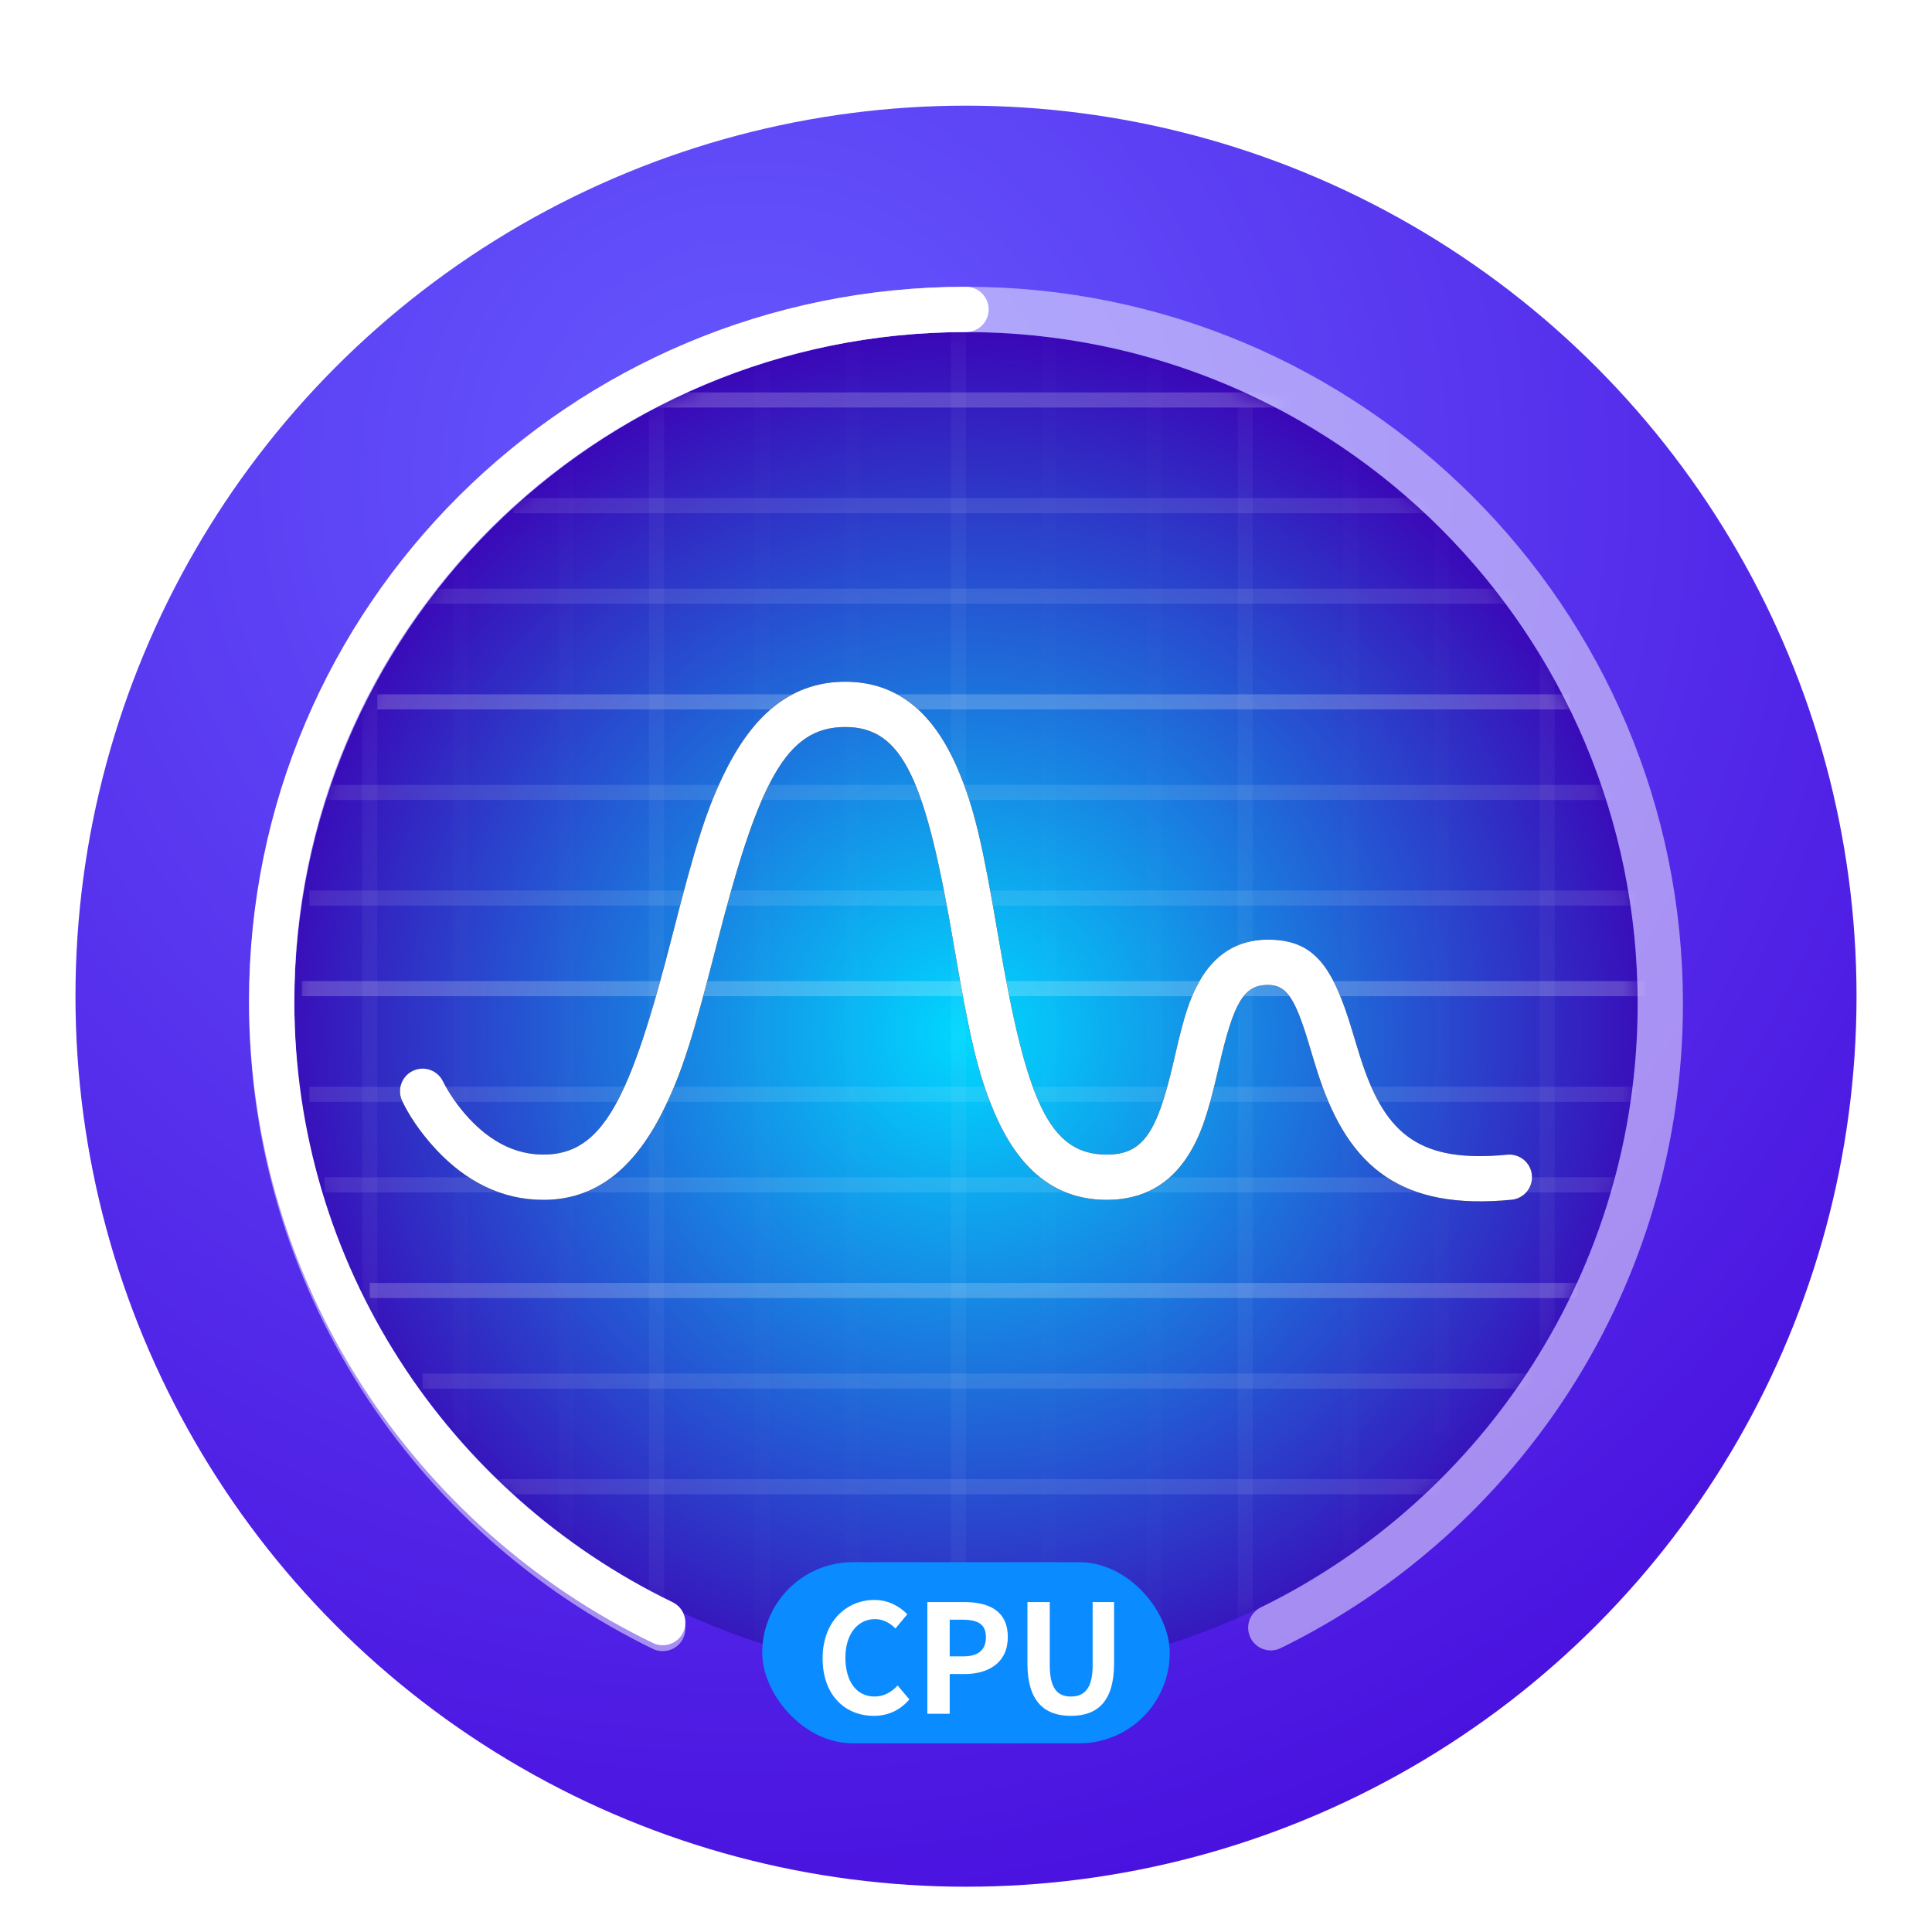 <svg xmlns="http://www.w3.org/2000/svg" xmlns:xlink="http://www.w3.org/1999/xlink" width="128" height="128" viewBox="0 0 128 128">
  <defs>
    <filter id="deepin-system-monitor-a" width="127.1%" height="127.1%" x="-13.6%" y="-13.6%" filterUnits="objectBoundingBox">
      <feOffset dy="2" in="SourceAlpha" result="shadowOffsetOuter1"/>
      <feGaussianBlur in="shadowOffsetOuter1" result="shadowBlurOuter1" stdDeviation="3"/>
      <feComposite in="shadowBlurOuter1" in2="SourceAlpha" operator="out" result="shadowBlurOuter1"/>
      <feColorMatrix in="shadowBlurOuter1" result="shadowMatrixOuter1" values="0 0 0 0 0   0 0 0 0 0   0 0 0 0 0  0 0 0 0.2 0"/>
      <feMerge>
        <feMergeNode in="shadowMatrixOuter1"/>
        <feMergeNode in="SourceGraphic"/>
      </feMerge>
    </filter>
    <radialGradient id="deepin-system-monitor-b" cx="38.256%" cy="21.126%" r="100.21%" fx="38.256%" fy="21.126%">
      <stop offset="0%" stop-color="#665AFF"/>
      <stop offset="100%" stop-color="#4300D7"/>
    </radialGradient>
    <radialGradient id="deepin-system-monitor-d" cx="50%" cy="52.28%" r="54.424%" fx="50%" fy="52.28%">
      <stop offset="0%" stop-color="#00D8FF"/>
      <stop offset="100%" stop-color="#3D00B5"/>
    </radialGradient>
    <circle id="deepin-system-monitor-c" cx="45" cy="45" r="44.5"/>
    <path id="deepin-system-monitor-g" d="M21.642,65.934 C22.036,66.777 22.782,67.972 23.905,69.171 C25.832,71.23 28.2,72.494 31,72.494 C34.438,72.494 36.954,70.465 38.836,66.782 C40.156,64.196 40.923,61.694 42.453,55.702 C45.252,44.742 47.078,41.167 51,41.167 C54.836,41.167 56.333,44.684 58.188,55.582 C59.21,61.584 59.764,64.089 60.87,66.687 C62.458,70.418 64.857,72.494 68.333,72.494 C70.72,72.494 72.496,71.461 73.701,69.578 C74.549,68.253 75.016,66.827 75.627,64.216 C75.665,64.055 75.701,63.899 75.774,63.586 C76.741,59.417 77.4,58.254 79,58.254 C80.21,58.254 80.78,59.071 81.69,62.071 C81.737,62.227 81.964,62.985 82.03,63.201 C82.169,63.658 82.287,64.033 82.409,64.396 C84.405,70.358 87.86,73.194 95.145,72.487 C95.97,72.407 96.573,71.674 96.493,70.849 C96.413,70.025 95.68,69.421 94.855,69.501 C89.118,70.058 86.843,68.19 85.254,63.444 C85.142,63.11 85.032,62.761 84.9,62.328 C84.837,62.119 84.61,61.362 84.56,61.2 C83.288,57.007 82.067,55.254 79,55.254 C76.963,55.254 75.464,56.245 74.465,58.009 C73.794,59.195 73.444,60.356 72.851,62.908 C72.779,63.221 72.743,63.374 72.706,63.532 C71.651,68.038 70.72,69.494 68.333,69.494 C64.498,69.494 63.001,65.977 61.145,55.079 C60.124,49.077 59.569,46.572 58.464,43.974 C56.876,40.243 54.477,38.167 51,38.167 C47.562,38.167 45.046,40.196 43.164,43.879 C41.844,46.465 41.077,48.967 39.547,54.959 C36.748,65.919 34.922,69.494 31,69.494 C29.133,69.494 27.501,68.623 26.095,67.121 C25.583,66.574 25.14,65.983 24.772,65.394 C24.556,65.048 24.418,64.788 24.358,64.662 C24.007,63.912 23.114,63.589 22.364,63.94 C21.614,64.291 21.29,65.184 21.642,65.934 Z"/>
    <filter id="deepin-system-monitor-f" width="144%" height="195.9%" x="-22%" y="-47.9%" filterUnits="objectBoundingBox">
      <feMorphology in="SourceAlpha" operator="dilate" radius="1" result="shadowSpreadOuter1"/>
      <feOffset in="shadowSpreadOuter1" result="shadowOffsetOuter1"/>
      <feGaussianBlur in="shadowOffsetOuter1" result="shadowBlurOuter1" stdDeviation="4.5"/>
      <feColorMatrix in="shadowBlurOuter1" values="0 0 0 0 0.243   0 0 0 0 0.424   0 0 0 0 1  0 0 0 1 0"/>
    </filter>
  </defs>
  <g fill="none" fill-rule="evenodd" filter="url(#deepin-system-monitor-a)" transform="translate(5 5)">
    <circle cx="59" cy="59" r="59" fill="url(#deepin-system-monitor-b)"/>
    <g transform="translate(14 14.5)">
      <mask id="deepin-system-monitor-e" fill="#fff">
        <use xlink:href="#deepin-system-monitor-c"/>
      </mask>
      <use fill="url(#deepin-system-monitor-d)" xlink:href="#deepin-system-monitor-c"/>
      <g stroke="#FFF" mask="url(#deepin-system-monitor-e)">
        <g transform="translate(1 4.5)">
          <path d="M22.5,0.5 L65.5,0.5" opacity=".2"/>
          <path d="M14 7.5L75.5 7.5M8 13.5L82 13.5" opacity=".1"/>
          <path d="M5,20.5 L84,20.5" opacity=".2"/>
          <path d="M.5 26.5L88.5 26.5M.5 33.5L88.5 33.5" opacity=".1"/>
          <path d="M0,39.5 L89,39.5" opacity=".2"/>
          <path d="M.5 46.5L88.5 46.5M1.5 52.5L87 52.5" opacity=".1"/>
          <path d="M4.5,59.5 L84.5,59.5" opacity=".2"/>
          <path d="M8 65.5L81.5 65.5M13 72.5L75.5 72.5" opacity=".1"/>
        </g>
      </g>
      <path stroke="#FFF" d="M83.5 68.5L83.5 20.5M5.5 68.5L5.5 20.5" mask="url(#deepin-system-monitor-e)" opacity=".2"/>
      <path stroke="#FFF" d="M11.5 73.5L11.5 13M18.5 84.5L18.5 7" mask="url(#deepin-system-monitor-e)" opacity=".1"/>
      <path stroke="#FFF" d="M24.5,85 L24.5,5.5" mask="url(#deepin-system-monitor-e)" opacity=".2"/>
      <path stroke="#FFF" d="M31.5 87.5L31.5 2.5M37.5 87L37.5.5" mask="url(#deepin-system-monitor-e)" opacity=".1"/>
      <path stroke="#FFF" d="M44.5,87.5 L44.5,0.5" mask="url(#deepin-system-monitor-e)" opacity=".2"/>
      <path stroke="#FFF" d="M50.5 87L50.5.5M57.5 87.5L57.5 2.5" mask="url(#deepin-system-monitor-e)" opacity=".1"/>
      <path stroke="#FFF" d="M63.5,86 L63.5,5.5" mask="url(#deepin-system-monitor-e)" opacity=".2"/>
      <path stroke="#FFF" d="M70.5 84.5L70.5 7M76.5 73.5L76.5 13" mask="url(#deepin-system-monitor-e)" opacity=".1"/>
    </g>
    <path stroke="#FFF" stroke-linecap="round" stroke-width="3" d="M79.193,100.843 C94.475,93.364 105,77.661 105,59.5 C105,34.095 84.405,13.5 59,13.5 C33.595,13.5 13,34.095 13,59.5 C13,77.701 23.571,93.433 38.908,100.892" opacity=".497"/>
    <path stroke="#FFF" stroke-linecap="round" stroke-linejoin="round" stroke-width="3" d="M59,13.5 C33.595,13.5 13,34.003 13,59.294 C13,77.413 23.571,93.075 38.908,100.5"/>
    <g fill-rule="nonzero">
      <use fill="#000" filter="url(#deepin-system-monitor-f)" xlink:href="#deepin-system-monitor-g"/>
      <use fill="#FFF" xlink:href="#deepin-system-monitor-g"/>
    </g>
    <rect width="27" height="12" x="45.5" y="96.5" fill="#0A8BFF" rx="6"/>
    <path fill="#FFF" d="M52.89,106.68 C53.85,106.68 54.64,106.3 55.25,105.59 L54.47,104.67 C54.07,105.1 53.57,105.4 52.94,105.4 C51.77,105.4 51.01,104.43 51.01,102.82 C51.01,101.23 51.85,100.27 52.97,100.27 C53.53,100.27 53.96,100.53 54.33,100.89 L55.11,99.95 C54.63,99.45 53.88,99 52.94,99 C51.07,99 49.5,100.43 49.5,102.87 C49.5,105.34 51.02,106.68 52.89,106.68 Z M56.44,106.54 L56.44,99.14 L58.87,99.14 C60.51,99.14 61.77,99.71 61.77,101.46 C61.77,103.15 60.5,103.91 58.91,103.91 L57.92,103.91 L57.92,106.54 L56.44,106.54 Z M57.92,102.74 L58.81,102.74 C59.83,102.74 60.32,102.31 60.32,101.46 C60.32,100.6 59.78,100.31 58.76,100.31 L57.92,100.31 L57.92,102.74 Z M65.95,106.68 C67.76,106.68 68.81,105.67 68.81,103.21 L68.81,99.14 L67.39,99.14 L67.39,103.34 C67.39,104.88 66.83,105.4 65.95,105.4 C65.08,105.4 64.55,104.88 64.55,103.34 L64.55,99.14 L63.07,99.14 L63.07,103.21 C63.07,105.67 64.15,106.68 65.95,106.68 Z"/>
  </g>
</svg>
